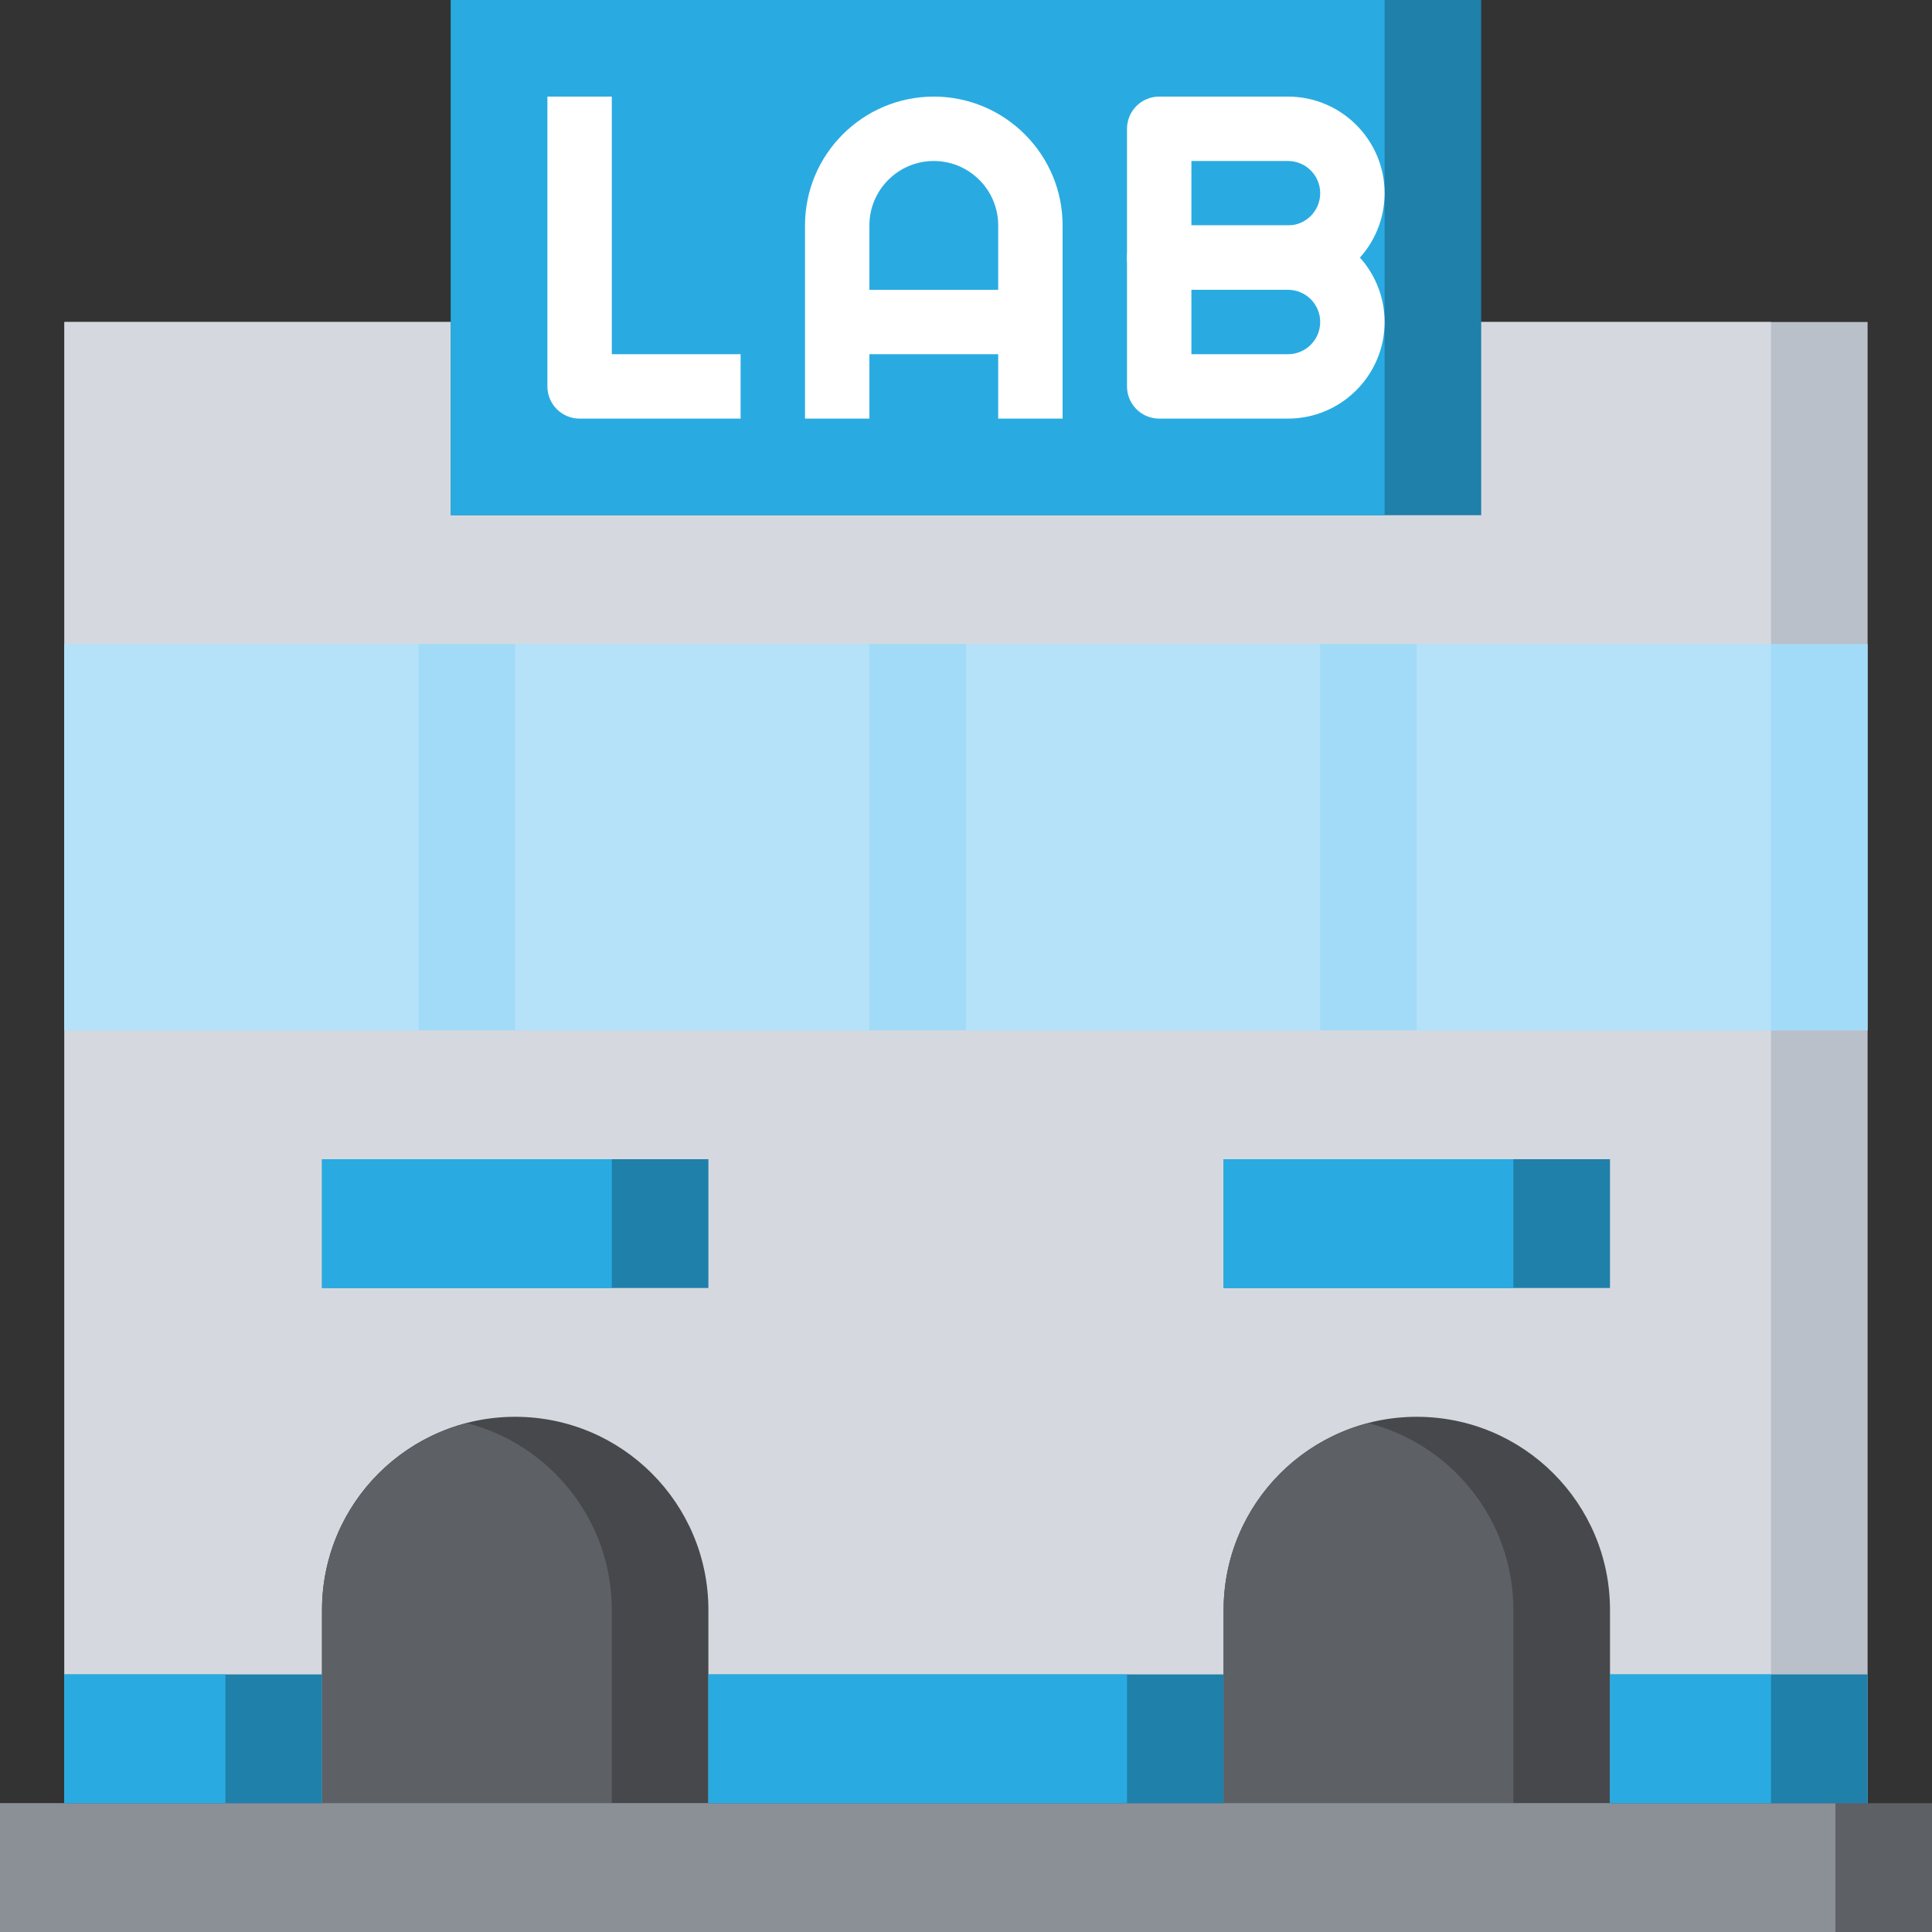 <?xml version="1.0" encoding="UTF-8" standalone="no"?>
<svg
   xmlns:dc="http://purl.org/dc/elements/1.1/"
   xmlns:cc="http://creativecommons.org/ns#"
   xmlns:rdf="http://www.w3.org/1999/02/22-rdf-syntax-ns#"
   xmlns:svg="http://www.w3.org/2000/svg"
   xmlns="http://www.w3.org/2000/svg"
   xmlns:sodipodi="http://sodipodi.sourceforge.net/DTD/sodipodi-0.dtd"
   xmlns:inkscape="http://www.inkscape.org/namespaces/inkscape"
   id="Layer_3"
   enable-background="new 0 0 64 64"
   height="48"
   viewBox="0 0 6 6"
   width="48"
   version="1.1"
   sodipodi:docname="center.svg"
   inkscape:version="0.92.5 (0.92.5+68)">
  <rect x="0" y="0" width="6" height="6" fill="#333333" stroke="none"/>
  <defs
     id="defs83" />
  <sodipodi:namedview
     pagecolor="#ffffff"
     bordercolor="#666666"
     borderopacity="1"
     objecttolerance="10"
     gridtolerance="10"
     guidetolerance="10"
     inkscape:pageopacity="0"
     inkscape:pageshadow="2"
     inkscape:window-width="1366"
     inkscape:window-height="700"
     id="namedview81"
     showgrid="false"
     fit-margin-top="0"
     fit-margin-left="0"
     fit-margin-right="0"
     fit-margin-bottom="0"
     inkscape:zoom="3.6875"
     inkscape:cx="-26.305085"
     inkscape:cy="47.407661"
     inkscape:window-x="0"
     inkscape:window-y="0"
     inkscape:window-maximized="1"
     inkscape:current-layer="Layer_3" />
  <g
     id="g78"
     transform="matrix(0.1,0,0,0.1,-0.2,-0.2)"
     style="stroke-width:10">
    <path
       d="M 4,12 H 60 V 58 H 4 Z"
       id="path2"
       inkscape:connector-curvature="0"
       style="fill:#b9c0c9;stroke-width:150" />
    <path
       d="M 4,12 H 57 V 58 H 4 Z"
       id="path4"
       inkscape:connector-curvature="0"
       style="fill:#d5d9df;stroke-width:150" />
    <path
       d="m 12,58 v -6 c 0,-3.314 2.686,-6 6,-6 3.314,0 6,2.686 6,6 v 6 z"
       id="path6"
       inkscape:connector-curvature="0"
       style="fill:#46484c;stroke-width:150" />
    <path
       d="M 16.5,46.197 C 13.914,46.864 12,49.205 12,52 v 6 h 9 v -6 c 0,-2.795 -1.914,-5.136 -4.5,-5.803 z"
       id="path8"
       inkscape:connector-curvature="0"
       style="fill:#5d6065;stroke-width:150" />
    <path
       d="m 40,58 v -6 c 0,-3.314 2.686,-6 6,-6 3.314,0 6,2.686 6,6 v 6 z"
       id="path10"
       inkscape:connector-curvature="0"
       style="fill:#46484c;stroke-width:150" />
    <path
       d="M 44.5,46.197 C 41.914,46.864 40,49.205 40,52 v 6 h 9 v -6 c 0,-2.795 -1.914,-5.136 -4.5,-5.803 z"
       id="path12"
       inkscape:connector-curvature="0"
       style="fill:#5d6065;stroke-width:150" />
    <path
       d="m 40,38 h 12 v 4 H 40 Z"
       id="path14"
       inkscape:connector-curvature="0"
       style="fill:#1f80aa;stroke-width:150" />
    <path
       d="m 40,38 h 9 v 4 h -9 z"
       id="path16"
       inkscape:connector-curvature="0"
       style="fill:#29abe2;stroke-width:150" />
    <path
       d="m 12,38 h 12 v 4 H 12 Z"
       id="path18"
       inkscape:connector-curvature="0"
       style="fill:#1f80aa;stroke-width:150" />
    <path
       d="m 12,38 h 9 v 4 h -9 z"
       id="path20"
       inkscape:connector-curvature="0"
       style="fill:#29abe2;stroke-width:150" />
    <path
       d="m 2,58 h 60 v 4 H 2 Z"
       id="path22"
       inkscape:connector-curvature="0"
       style="fill:#5d6065;stroke-width:150" />
    <path
       d="m 2,58 h 57 v 4 H 2 Z"
       id="path24"
       inkscape:connector-curvature="0"
       style="fill:#8b9097;stroke-width:150" />
    <path
       d="m 24,54 h 16 v 4 H 24 Z"
       id="path26"
       inkscape:connector-curvature="0"
       style="fill:#1f80aa;stroke-width:150" />
    <path
       d="m 24,54 h 13 v 4 H 24 Z"
       id="path28"
       inkscape:connector-curvature="0"
       style="fill:#29abe2;stroke-width:150" />
    <path
       d="m 4,54 h 8 v 4 H 4 Z"
       id="path30"
       inkscape:connector-curvature="0"
       style="fill:#1f80aa;stroke-width:150" />
    <path
       d="m 4,54 h 5 v 4 H 4 Z"
       id="path32"
       inkscape:connector-curvature="0"
       style="fill:#29abe2;stroke-width:150" />
    <path
       d="m 52,54 h 8 v 4 h -8 z"
       id="path34"
       inkscape:connector-curvature="0"
       style="fill:#1f80aa;stroke-width:150" />
    <path
       d="m 52,54 h 5 v 4 h -5 z"
       id="path36"
       inkscape:connector-curvature="0"
       style="fill:#29abe2;stroke-width:150" />
    <path
       d="M 4,22 H 18 V 34 H 4 Z"
       id="path38"
       inkscape:connector-curvature="0"
       style="fill:#a2dbf7;stroke-width:150" />
    <path
       d="M 4,22 H 15 V 34 H 4 Z"
       id="path40"
       inkscape:connector-curvature="0"
       style="fill:#b5e2f9;stroke-width:150" />
    <path
       d="M 18,22 H 32 V 34 H 18 Z"
       id="path42"
       inkscape:connector-curvature="0"
       style="fill:#a2dbf7;stroke-width:150" />
    <path
       d="M 18,22 H 29 V 34 H 18 Z"
       id="path44"
       inkscape:connector-curvature="0"
       style="fill:#b5e2f9;stroke-width:150" />
    <path
       d="M 32,22 H 46 V 34 H 32 Z"
       id="path46"
       inkscape:connector-curvature="0"
       style="fill:#a2dbf7;stroke-width:150" />
    <path
       d="M 32,22 H 43 V 34 H 32 Z"
       id="path48"
       inkscape:connector-curvature="0"
       style="fill:#b5e2f9;stroke-width:150" />
    <path
       d="M 46,22 H 60 V 34 H 46 Z"
       id="path50"
       inkscape:connector-curvature="0"
       style="fill:#a2dbf7;stroke-width:150" />
    <path
       d="M 46,22 H 57 V 34 H 46 Z"
       id="path52"
       inkscape:connector-curvature="0"
       style="fill:#b5e2f9;stroke-width:150" />
    <path
       d="M 16,2 H 48 V 18 H 16 Z"
       id="path54"
       inkscape:connector-curvature="0"
       style="fill:#1f80aa;stroke-width:150" />
    <path
       d="M 16,2 H 45 V 18 H 16 Z"
       id="path56"
       inkscape:connector-curvature="0"
       style="fill:#29abe2;stroke-width:150" />
    <g
       id="g60"
       style="stroke-width:10">
      <path
         d="m 25,15 h -5 c -0.553,0 -1,-0.447 -1,-1 V 5 h 2 v 8 h 4 z"
         id="path58"
         inkscape:connector-curvature="0"
         style="fill:#ffffff;stroke-width:10" />
    </g>
    <g
       id="g64"
       style="stroke-width:10">
      <path
         d="M 35,15 H 33 V 9 C 33,7.897 32.103,7 31,7 29.897,7 29,7.897 29,9 v 6 H 27 V 9 c 0,-2.206 1.794,-4 4,-4 2.206,0 4,1.794 4,4 z"
         id="path62"
         inkscape:connector-curvature="0"
         style="fill:#ffffff;stroke-width:10" />
    </g>
    <g
       id="g68"
       style="stroke-width:10">
      <path
         d="m 42,11 h -4 c -0.553,0 -1,-0.447 -1,-1 V 6 c 0,-0.553 0.447,-1 1,-1 h 4 c 1.654,0 3,1.346 3,3 0,1.654 -1.346,3 -3,3 z M 39,9 h 3 C 42.552,9 43,8.552 43,8 43,7.448 42.552,7 42,7 h -3 z"
         id="path66"
         inkscape:connector-curvature="0"
         style="fill:#ffffff;stroke-width:10" />
    </g>
    <g
       id="g72"
       style="stroke-width:10">
      <path
         d="m 42,15 h -4 c -0.553,0 -1,-0.447 -1,-1 v -4 c 0,-0.553 0.447,-1 1,-1 h 4 c 1.654,0 3,1.346 3,3 0,1.654 -1.346,3 -3,3 z m -3,-2 h 3 c 0.552,0 1,-0.448 1,-1 0,-0.552 -0.448,-1 -1,-1 h -3 z"
         id="path70"
         inkscape:connector-curvature="0"
         style="fill:#ffffff;stroke-width:10" />
    </g>
    <g
       id="g76"
       style="stroke-width:10">
      <path
         d="m 28,11 h 6 v 2 h -6 z"
         id="path74"
         inkscape:connector-curvature="0"
         style="fill:#ffffff;stroke-width:10" />
    </g>
  </g>
</svg>
